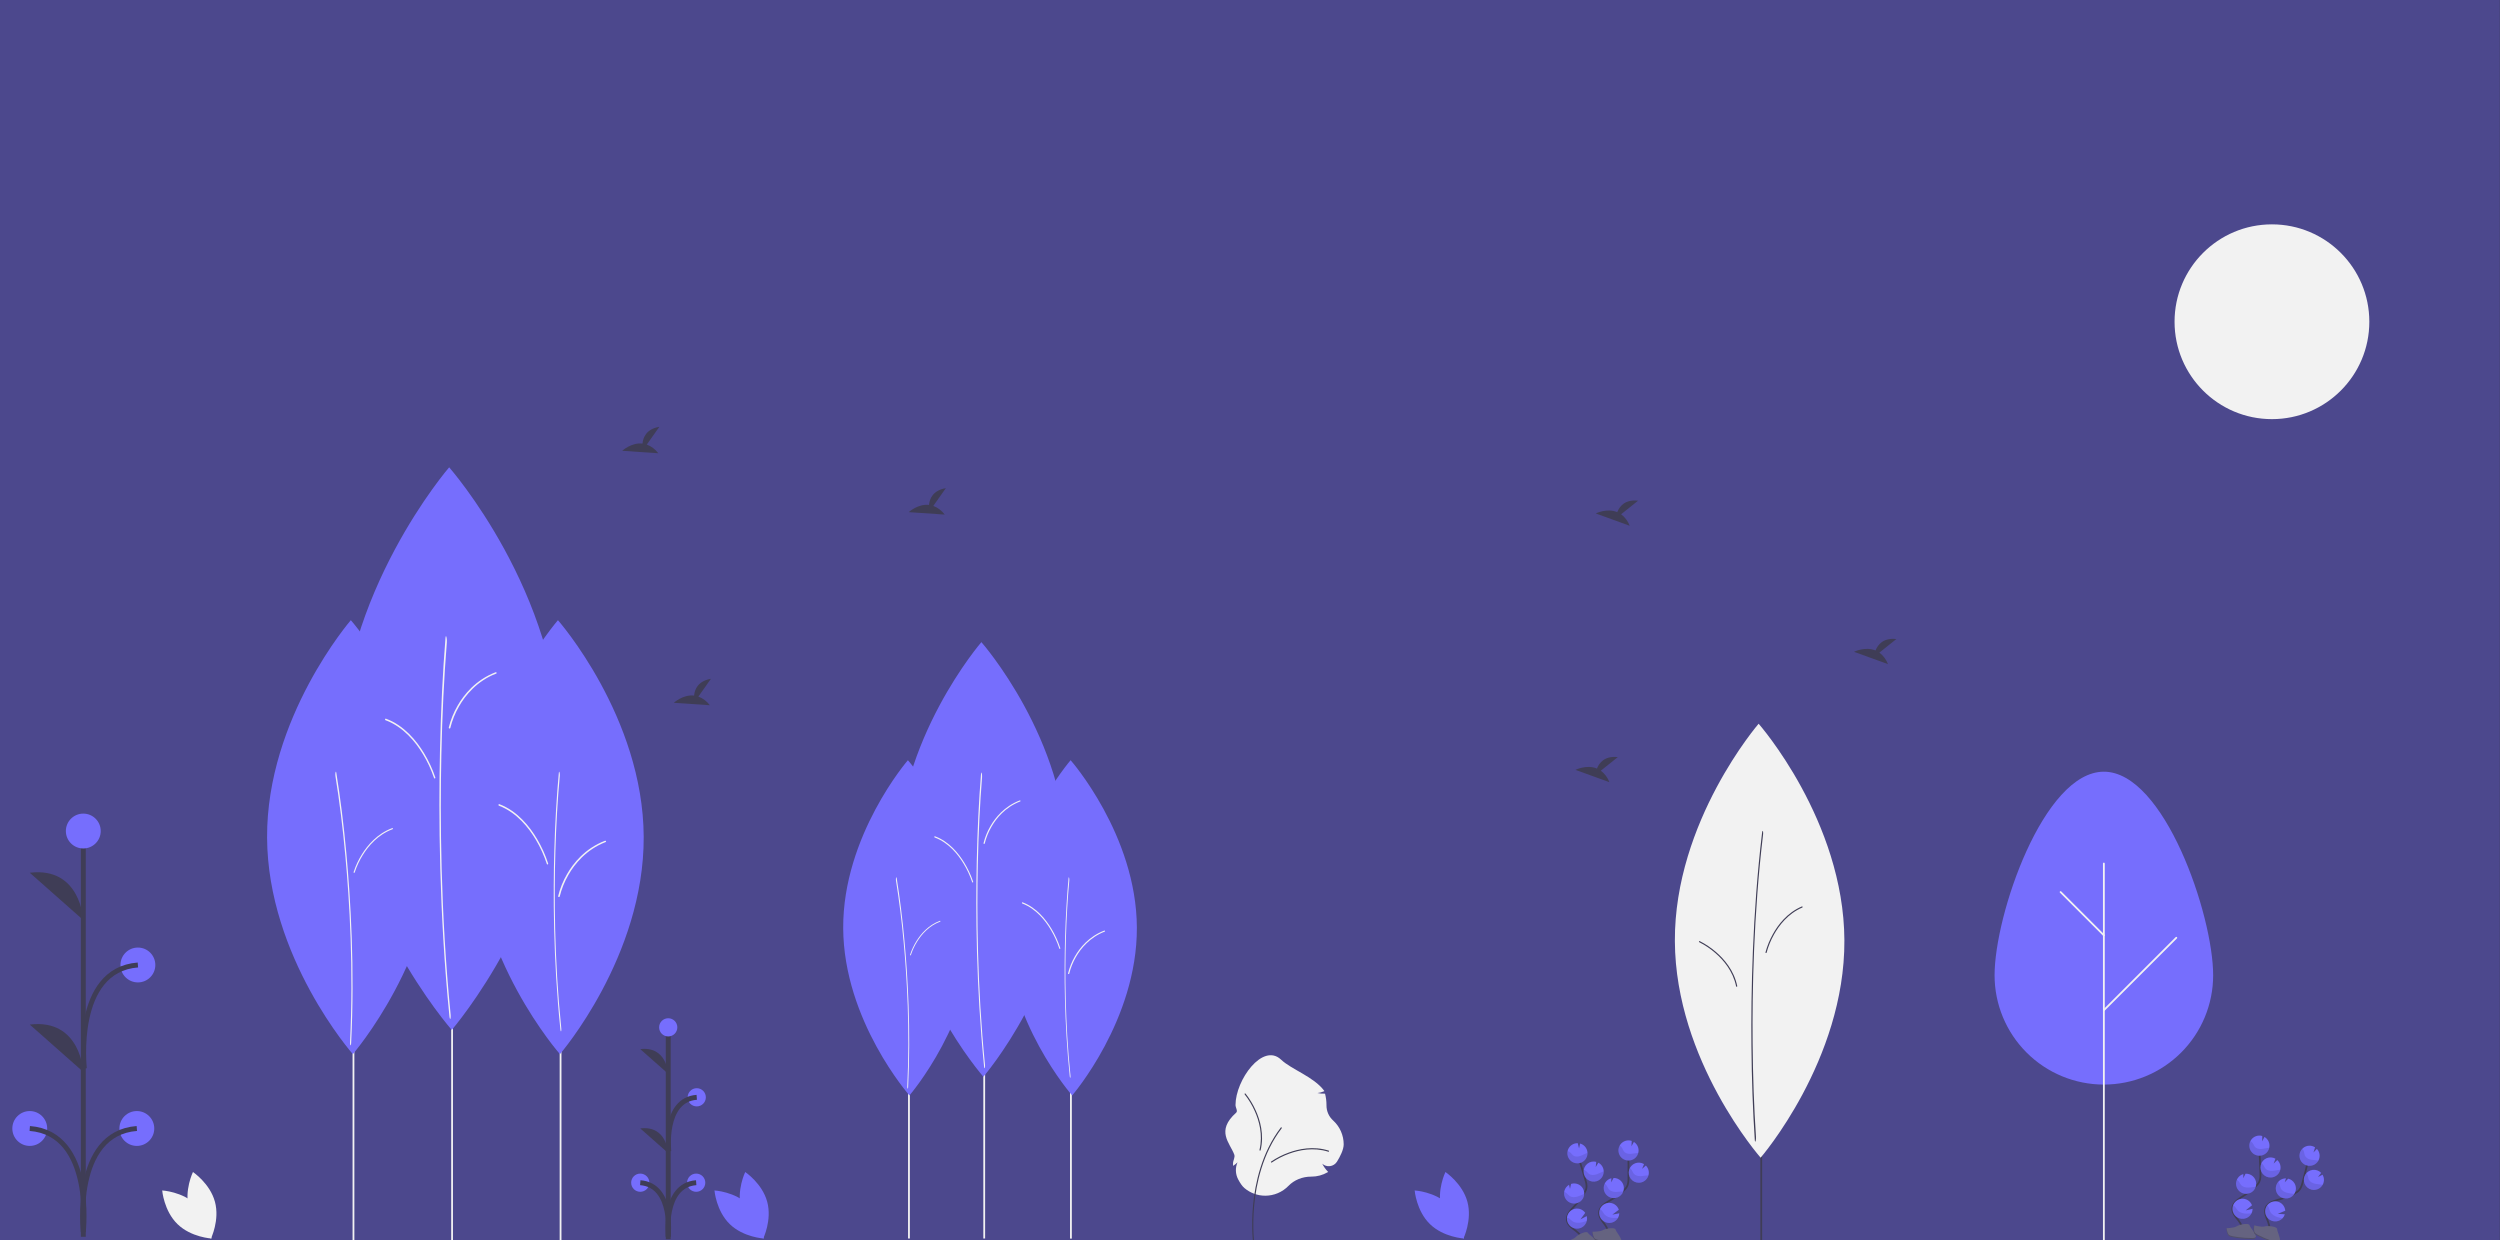 <svg width="1014" height="503" viewBox="0 0 1014 503" fill="none" xmlns="http://www.w3.org/2000/svg">
<rect x="0" y="0" width="1014" height="503" fill="#333333" stroke="none"/>
<g clip-path="url(#clip0_2_455)">
<g clip-path="url(#clip1_2_455)">
<rect width="1014" height="503" fill="#6C63FF" fill-opacity="0.44"/>
<path d="M434.73 395H434V502.374H434.73V395Z" fill="#F2F2F2"/>
<path d="M461.113 376.202C461.286 413.748 434.87 444.308 434.87 444.308C434.87 444.308 408.174 413.993 408.001 376.447C407.828 338.901 434.243 308.341 434.243 308.341C434.243 308.341 460.94 338.656 461.113 376.202Z" fill="#766EFD"/>
<path d="M399.565 363.13H398.835V502.336H399.565V363.13Z" fill="#F2F2F2"/>
<path d="M432.884 348.427C433.108 397.104 398.861 436.723 398.861 436.723C398.861 436.723 364.251 397.421 364.027 348.745C363.802 300.068 398.049 260.449 398.049 260.449C398.049 260.449 432.659 299.751 432.884 348.427Z" fill="#766EFD"/>
<path d="M227.364 526.555C227.268 526.555 227.175 526.517 227.107 526.449C227.038 526.38 227 526.288 227 526.191V373.364C227 373.268 227.038 373.175 227.107 373.107C227.175 373.038 227.268 373 227.364 373C227.461 373 227.554 373.038 227.622 373.107C227.691 373.175 227.729 373.268 227.729 373.364V526.191C227.729 526.288 227.691 526.38 227.622 526.449C227.554 526.517 227.461 526.555 227.364 526.555Z" fill="#F2F2F2"/>
<path d="M261.085 339.394C261.309 388 227.112 427.562 227.112 427.562C227.112 427.562 192.552 388.317 192.328 339.711C192.104 291.105 226.301 251.544 226.301 251.544C226.301 251.544 260.861 290.788 261.085 339.394Z" fill="#766EFD"/>
<path d="M143.364 519.555C143.268 519.555 143.175 519.517 143.107 519.449C143.038 519.38 143 519.288 143 519.191V366.364C143 366.268 143.038 366.175 143.107 366.107C143.175 366.038 143.268 366 143.364 366C143.461 366 143.554 366.038 143.622 366.107C143.691 366.175 143.729 366.268 143.729 366.364V519.191C143.729 519.288 143.691 519.38 143.622 519.449C143.554 519.517 143.461 519.555 143.364 519.555Z" fill="#F2F2F2"/>
<path d="M183.364 522.555C183.268 522.555 183.175 522.517 183.107 522.449C183.038 522.38 183 522.288 183 522.191V369.364C183 369.268 183.038 369.175 183.107 369.107C183.175 369.038 183.268 369 183.364 369C183.461 369 183.554 369.038 183.622 369.107C183.691 369.175 183.729 369.268 183.729 369.364V522.191C183.729 522.288 183.691 522.38 183.622 522.449C183.554 522.517 183.461 522.555 183.364 522.555Z" fill="#F2F2F2"/>
<path d="M227.277 303.438C227.567 366.453 183.233 417.743 183.233 417.743C183.233 417.743 138.427 366.864 138.137 303.849C137.846 240.833 182.181 189.544 182.181 189.544C182.181 189.544 226.987 240.423 227.277 303.438Z" fill="#766EFD"/>
<path d="M177.085 339.394C177.309 388 143.113 427.562 143.113 427.562C143.113 427.562 108.552 388.317 108.328 339.711C108.104 291.105 142.301 251.544 142.301 251.544C142.301 251.544 176.861 290.788 177.085 339.394Z" fill="#766EFD"/>
<path d="M136.001 314.209C135.997 313.971 136.009 313.735 136.035 313.532C136.061 313.33 136.099 313.173 136.145 313.083C136.19 312.993 136.24 312.976 136.288 313.033C136.335 313.09 136.378 313.218 136.41 313.4C138.05 323.511 139.426 334.574 140.504 346.332C142.207 364.696 143.924 392.926 142.427 423.133C142.42 423.278 142.407 423.414 142.389 423.534C142.371 423.654 142.348 423.756 142.322 423.833C142.296 423.911 142.267 423.963 142.237 423.986C142.207 424.009 142.176 424.003 142.147 423.969C142.117 423.934 142.089 423.871 142.064 423.784C142.04 423.697 142.019 423.587 142.003 423.46C141.987 423.334 141.976 423.193 141.972 423.047C141.967 422.9 141.968 422.751 141.975 422.607C143.442 393.019 141.754 365.3 140.081 347.257C139.021 335.687 137.668 324.802 136.055 314.853C136.023 314.671 136.004 314.446 136.001 314.209V314.209Z" fill="#F2F2F2"/>
<path d="M143.792 353.979C143.752 354.01 143.705 354.028 143.655 354.029C143.605 354.031 143.556 354.017 143.515 353.989C143.474 353.961 143.442 353.921 143.425 353.875C143.408 353.828 143.407 353.777 143.42 353.729C144.248 351.17 145.391 348.724 146.822 346.447C149.047 342.875 152.977 338.143 159.065 335.887C159.094 335.877 159.125 335.872 159.156 335.873C159.186 335.874 159.217 335.881 159.245 335.894C159.273 335.907 159.298 335.925 159.319 335.948C159.34 335.971 159.357 335.997 159.367 336.026C159.378 336.055 159.383 336.086 159.382 336.117C159.381 336.148 159.373 336.178 159.36 336.206C159.348 336.235 159.329 336.26 159.307 336.281C159.284 336.302 159.257 336.318 159.228 336.329C153.265 338.538 149.408 343.186 147.222 346.696C145.813 348.935 144.688 351.342 143.873 353.859C143.859 353.907 143.831 353.949 143.792 353.979V353.979Z" fill="#F2F2F2"/>
<path d="M181.251 259.686C181.237 259.355 181.204 259.025 181.157 258.745C181.11 258.465 181.052 258.248 180.991 258.126C180.93 258.004 180.869 257.983 180.816 258.065C180.764 258.148 180.724 258.33 180.701 258.586C179.553 272.806 178.796 288.334 178.448 304.814C177.882 330.552 178.084 370.059 182.268 412.105C182.288 412.306 182.314 412.495 182.345 412.662C182.375 412.828 182.41 412.968 182.448 413.075C182.485 413.181 182.523 413.252 182.561 413.282C182.599 413.313 182.635 413.302 182.667 413.252C182.7 413.202 182.728 413.112 182.751 412.989C182.773 412.865 182.789 412.71 182.798 412.533C182.807 412.355 182.808 412.158 182.802 411.954C182.796 411.749 182.783 411.54 182.763 411.34C178.665 370.155 178.469 331.365 179.025 306.076C179.366 289.86 180.11 274.581 181.238 260.589C181.262 260.333 181.266 260.017 181.251 259.686V259.686Z" fill="#F2F2F2"/>
<path d="M227.065 314.143C227.055 313.919 227.032 313.695 226.998 313.505C226.964 313.315 226.922 313.168 226.877 313.086C226.833 313.003 226.788 312.989 226.749 313.045C226.71 313.102 226.679 313.226 226.661 313.399C225.763 323.046 225.15 333.58 224.835 344.757C224.327 362.214 224.339 389.005 227.285 417.505C227.299 417.641 227.317 417.769 227.34 417.882C227.362 417.994 227.387 418.09 227.414 418.162C227.441 418.234 227.469 418.281 227.497 418.302C227.525 418.322 227.552 418.315 227.576 418.281C227.6 418.247 227.622 418.186 227.639 418.102C227.656 418.018 227.668 417.913 227.675 417.793C227.682 417.672 227.684 417.539 227.68 417.4C227.677 417.261 227.667 417.12 227.653 416.984C224.768 389.068 224.758 362.763 225.258 345.611C225.566 334.613 226.169 324.248 227.052 314.755C227.07 314.582 227.074 314.368 227.065 314.143V314.143Z" fill="#F2F2F2"/>
<path d="M176.145 315.707C176.194 315.747 176.252 315.768 176.311 315.767C176.37 315.766 176.428 315.744 176.474 315.702C176.521 315.66 176.555 315.602 176.572 315.536C176.588 315.47 176.587 315.398 176.566 315.333C175.378 311.818 173.824 308.483 171.939 305.403C169.009 300.569 163.957 294.233 156.534 291.499C156.498 291.486 156.461 291.481 156.425 291.485C156.388 291.489 156.352 291.501 156.32 291.521C156.288 291.541 156.259 291.568 156.236 291.601C156.213 291.634 156.195 291.672 156.185 291.713C156.174 291.755 156.171 291.798 156.175 291.841C156.179 291.884 156.19 291.926 156.207 291.964C156.225 292.002 156.249 292.036 156.277 292.064C156.306 292.092 156.339 292.113 156.374 292.126C163.645 294.804 168.604 301.028 171.484 305.777C173.338 308.806 174.868 312.087 176.038 315.545C176.058 315.61 176.096 315.667 176.145 315.707V315.707Z" fill="#F2F2F2"/>
<path d="M221.898 350.575C221.947 350.615 222.005 350.637 222.064 350.637C222.124 350.636 222.181 350.614 222.228 350.573C222.276 350.532 222.31 350.474 222.327 350.408C222.345 350.342 222.343 350.271 222.324 350.205C221.171 346.678 219.651 343.327 217.798 340.228C214.917 335.365 209.93 328.977 202.535 326.168C202.5 326.155 202.463 326.15 202.426 326.153C202.389 326.156 202.354 326.168 202.321 326.188C202.289 326.207 202.26 326.234 202.236 326.267C202.213 326.3 202.195 326.338 202.184 326.379C202.173 326.42 202.169 326.463 202.173 326.506C202.176 326.549 202.187 326.591 202.204 326.63C202.221 326.668 202.244 326.703 202.273 326.731C202.301 326.759 202.334 326.78 202.369 326.794C209.612 329.545 214.508 335.819 217.339 340.598C219.162 343.646 220.659 346.942 221.794 350.411C221.813 350.477 221.85 350.534 221.898 350.575V350.575Z" fill="#F2F2F2"/>
<path d="M182.558 295.417C182.508 295.457 182.445 295.481 182.376 295.487C182.307 295.493 182.237 295.479 182.176 295.449C182.115 295.419 182.065 295.373 182.035 295.318C182.004 295.264 181.994 295.203 182.006 295.145C182.764 292.025 183.976 289.018 185.614 286.191C188.154 281.759 192.88 275.817 200.973 272.68C201.011 272.665 201.053 272.657 201.096 272.656C201.139 272.655 201.182 272.662 201.223 272.675C201.264 272.688 201.302 272.708 201.334 272.734C201.367 272.76 201.394 272.79 201.413 272.824C201.432 272.858 201.444 272.895 201.447 272.932C201.45 272.969 201.444 273.005 201.431 273.04C201.417 273.074 201.396 273.106 201.367 273.133C201.339 273.159 201.305 273.181 201.266 273.196C193.34 276.269 188.701 282.105 186.206 286.46C184.593 289.24 183.4 292.198 182.652 295.267C182.641 295.326 182.607 295.378 182.558 295.417V295.417Z" fill="#F2F2F2"/>
<path d="M226.931 363.764C226.882 363.803 226.818 363.827 226.749 363.833C226.681 363.839 226.611 363.825 226.55 363.795C226.488 363.765 226.439 363.719 226.408 363.665C226.377 363.61 226.367 363.549 226.379 363.491C227.138 360.371 228.35 357.364 229.988 354.538C232.528 350.105 237.254 344.163 245.346 341.026C245.385 341.011 245.427 341.003 245.47 341.002C245.513 341.001 245.556 341.008 245.597 341.021C245.637 341.035 245.675 341.055 245.708 341.08C245.74 341.106 245.767 341.136 245.786 341.17C245.806 341.204 245.817 341.241 245.82 341.278C245.823 341.315 245.818 341.352 245.804 341.386C245.791 341.421 245.769 341.452 245.741 341.479C245.713 341.506 245.678 341.527 245.64 341.542C237.713 344.615 233.075 350.451 230.579 354.806C228.967 357.586 227.773 360.545 227.026 363.614C227.014 363.672 226.981 363.724 226.931 363.764V363.764Z" fill="#F2F2F2"/>
<path d="M369.037 394.962H368.307V502.336H369.037V394.962Z" fill="#F2F2F2"/>
<path d="M395.113 376.202C395.286 413.748 368.87 444.308 368.87 444.308C368.87 444.308 342.174 413.993 342.001 376.447C341.828 338.901 368.243 308.341 368.243 308.341C368.243 308.341 394.94 338.656 395.113 376.202Z" fill="#766EFD"/>
<path d="M363.376 356.747C363.374 356.564 363.383 356.381 363.403 356.225C363.423 356.069 363.453 355.947 363.488 355.878C363.523 355.808 363.561 355.795 363.598 355.839C363.635 355.883 363.668 355.982 363.692 356.123C364.96 363.933 366.022 372.478 366.855 381.561C368.171 395.746 369.497 417.553 368.34 440.887C368.335 440.998 368.325 441.104 368.311 441.196C368.297 441.289 368.28 441.368 368.26 441.428C368.24 441.488 368.217 441.528 368.194 441.546C368.171 441.564 368.147 441.559 368.124 441.532C368.101 441.505 368.079 441.457 368.06 441.39C368.041 441.322 368.025 441.237 368.013 441.139C368.001 441.042 367.992 440.933 367.989 440.82C367.985 440.707 367.986 440.591 367.992 440.48C369.124 417.624 367.821 396.213 366.528 382.276C365.709 373.338 364.665 364.93 363.418 357.245C363.394 357.104 363.379 356.93 363.376 356.747V356.747Z" fill="#F2F2F2"/>
<path d="M369.395 387.468C369.364 387.492 369.327 387.506 369.289 387.507C369.251 387.508 369.213 387.497 369.181 387.476C369.149 387.455 369.125 387.424 369.112 387.387C369.099 387.351 369.097 387.312 369.108 387.275C369.747 385.298 370.63 383.409 371.736 381.65C373.454 378.89 376.49 375.235 381.193 373.493C381.215 373.485 381.239 373.481 381.263 373.482C381.286 373.483 381.31 373.488 381.332 373.498C381.353 373.508 381.373 373.523 381.389 373.54C381.405 373.558 381.418 373.578 381.426 373.6C381.435 373.623 381.438 373.647 381.437 373.671C381.437 373.694 381.431 373.718 381.421 373.74C381.411 373.761 381.397 373.781 381.379 373.797C381.362 373.813 381.341 373.826 381.319 373.834C376.712 375.541 373.733 379.131 372.045 381.842C370.956 383.572 370.087 385.431 369.457 387.375C369.447 387.412 369.425 387.445 369.395 387.468V387.468Z" fill="#F2F2F2"/>
<path d="M398.331 314.631C398.32 314.375 398.294 314.121 398.258 313.904C398.222 313.687 398.177 313.52 398.129 313.426C398.082 313.331 398.035 313.315 397.995 313.379C397.955 313.443 397.923 313.584 397.905 313.781C397.019 324.765 396.434 336.76 396.165 349.49C395.728 369.372 395.884 399.889 399.116 432.368C399.131 432.523 399.151 432.669 399.175 432.798C399.199 432.926 399.226 433.035 399.255 433.117C399.283 433.199 399.313 433.254 399.342 433.277C399.371 433.301 399.399 433.293 399.425 433.254C399.45 433.215 399.472 433.146 399.489 433.051C399.506 432.955 399.519 432.835 399.526 432.698C399.532 432.561 399.534 432.409 399.529 432.251C399.524 432.093 399.514 431.932 399.498 431.777C396.333 399.963 396.181 370 396.611 350.465C396.875 337.939 397.449 326.136 398.321 315.328C398.339 315.131 398.342 314.887 398.331 314.631V314.631Z" fill="#F2F2F2"/>
<path d="M433.72 356.697C433.712 356.523 433.694 356.351 433.668 356.204C433.642 356.057 433.61 355.944 433.575 355.88C433.54 355.816 433.506 355.805 433.476 355.849C433.446 355.892 433.422 355.988 433.408 356.122C432.714 363.574 432.241 371.71 431.998 380.344C431.605 393.829 431.614 414.524 433.89 436.539C433.9 436.644 433.915 436.743 433.932 436.83C433.949 436.917 433.969 436.991 433.99 437.047C434.01 437.102 434.032 437.139 434.054 437.155C434.075 437.171 434.096 437.165 434.115 437.139C434.133 437.112 434.15 437.065 434.163 437.001C434.176 436.936 434.186 436.855 434.191 436.761C434.197 436.668 434.198 436.565 434.195 436.458C434.192 436.351 434.185 436.242 434.174 436.137C431.946 414.573 431.938 394.253 432.324 381.004C432.562 372.509 433.028 364.502 433.71 357.169C433.724 357.036 433.727 356.87 433.72 356.697V356.697Z" fill="#F2F2F2"/>
<path d="M394.386 357.905C394.424 357.936 394.469 357.952 394.515 357.951C394.56 357.951 394.605 357.933 394.641 357.901C394.677 357.869 394.703 357.824 394.716 357.772C394.729 357.721 394.727 357.666 394.712 357.615C393.794 354.901 392.593 352.324 391.138 349.945C388.874 346.211 384.971 341.317 379.237 339.205C379.21 339.195 379.181 339.191 379.153 339.194C379.125 339.197 379.097 339.206 379.072 339.222C379.047 339.237 379.025 339.258 379.007 339.284C378.989 339.309 378.976 339.339 378.968 339.371C378.96 339.402 378.957 339.436 378.96 339.469C378.963 339.502 378.972 339.535 378.985 339.564C378.999 339.594 379.017 339.62 379.039 339.642C379.061 339.663 379.087 339.679 379.114 339.689C384.731 341.758 388.561 346.565 390.786 350.234C392.218 352.574 393.4 355.109 394.304 357.779C394.319 357.83 394.348 357.874 394.386 357.905V357.905Z" fill="#F2F2F2"/>
<path d="M429.729 384.838C429.766 384.87 429.811 384.887 429.857 384.886C429.903 384.886 429.947 384.869 429.984 384.837C430.02 384.805 430.047 384.761 430.06 384.71C430.074 384.658 430.073 384.603 430.058 384.553C429.167 381.829 427.993 379.24 426.562 376.846C424.336 373.089 420.484 368.155 414.771 365.985C414.744 365.975 414.716 365.971 414.687 365.974C414.659 365.976 414.631 365.985 414.606 366C414.581 366.016 414.559 366.036 414.541 366.062C414.522 366.087 414.509 366.116 414.5 366.148C414.492 366.18 414.489 366.213 414.492 366.247C414.494 366.28 414.502 366.312 414.516 366.342C414.529 366.372 414.547 366.398 414.569 366.42C414.591 366.442 414.616 366.458 414.643 366.468C420.238 368.594 424.02 373.44 426.207 377.132C427.616 379.486 428.771 382.032 429.648 384.712C429.663 384.763 429.691 384.807 429.729 384.838V384.838Z" fill="#F2F2F2"/>
<path d="M399.34 342.232C399.302 342.262 399.252 342.281 399.199 342.285C399.147 342.29 399.092 342.28 399.045 342.256C398.998 342.233 398.959 342.197 398.936 342.155C398.912 342.113 398.904 342.066 398.913 342.021C399.499 339.611 400.436 337.288 401.701 335.105C403.663 331.681 407.314 327.091 413.565 324.668C413.594 324.656 413.627 324.65 413.66 324.649C413.693 324.649 413.727 324.654 413.758 324.664C413.79 324.674 413.819 324.69 413.844 324.71C413.869 324.73 413.89 324.753 413.905 324.779C413.92 324.806 413.928 324.834 413.931 324.862C413.933 324.891 413.929 324.919 413.918 324.946C413.908 324.973 413.891 324.997 413.87 325.018C413.848 325.038 413.821 325.055 413.791 325.067C407.669 327.44 404.086 331.949 402.158 335.313C400.912 337.46 399.99 339.745 399.413 342.116C399.404 342.161 399.378 342.201 399.34 342.232V342.232Z" fill="#F2F2F2"/>
<path d="M433.617 395.026C433.578 395.057 433.529 395.076 433.476 395.08C433.423 395.084 433.369 395.074 433.322 395.051C433.274 395.027 433.236 394.992 433.212 394.95C433.189 394.908 433.181 394.861 433.19 394.816C433.776 392.406 434.712 390.083 435.977 387.9C437.939 384.476 441.59 379.886 447.841 377.462C447.871 377.451 447.903 377.445 447.937 377.444C447.97 377.443 448.003 377.448 448.035 377.459C448.066 377.469 448.096 377.485 448.121 377.504C448.146 377.524 448.166 377.548 448.181 377.574C448.196 377.6 448.205 377.628 448.207 377.657C448.21 377.685 448.206 377.714 448.195 377.741C448.185 377.767 448.168 377.792 448.146 377.812C448.124 377.833 448.098 377.85 448.068 377.861C441.945 380.235 438.362 384.743 436.434 388.107C435.189 390.255 434.267 392.54 433.689 394.91C433.68 394.955 433.655 394.996 433.617 395.026V395.026Z" fill="#F2F2F2"/>
<path d="M714.73 366H714V505H714.73V366Z" fill="#3F3D56"/>
<path d="M748.085 381.394C748.309 430 714.113 469.562 714.113 469.562C714.113 469.562 679.552 430.317 679.328 381.711C679.104 333.105 713.301 293.544 713.301 293.544C713.301 293.544 747.861 332.788 748.085 381.394Z" fill="#F2F2F2"/>
<path d="M300.644 490.284C302.658 497.732 309.559 502.344 309.559 502.344C309.559 502.344 313.194 494.882 311.179 487.434C309.164 479.986 302.263 475.374 302.263 475.374C302.263 475.374 298.629 482.836 300.644 490.284Z" fill="#766EFD"/>
<path d="M303.604 488.683C309.133 494.065 309.808 502.338 309.808 502.338C309.808 502.338 301.52 501.886 295.991 496.504C290.463 491.122 289.788 482.849 289.788 482.849C289.788 482.849 298.076 483.302 303.604 488.683Z" fill="#766EFD"/>
<path d="M584.644 490.284C586.659 497.732 593.56 502.344 593.56 502.344C593.56 502.344 597.194 494.882 595.179 487.434C593.164 479.986 586.263 475.374 586.263 475.374C586.263 475.374 582.629 482.836 584.644 490.284Z" fill="#766EFD"/>
<path d="M587.604 488.683C593.133 494.065 593.808 502.338 593.808 502.338C593.808 502.338 585.52 501.886 579.991 496.504C574.463 491.122 573.788 482.849 573.788 482.849C573.788 482.849 582.076 483.302 587.604 488.683Z" fill="#766EFD"/>
<path d="M76.644 490.284C78.659 497.732 85.559 502.344 85.559 502.344C85.559 502.344 89.194 494.882 87.179 487.434C85.164 479.986 78.263 475.374 78.263 475.374C78.263 475.374 74.629 482.836 76.644 490.284Z" fill="#F2F2F2"/>
<path d="M79.604 488.683C85.133 494.065 85.808 502.338 85.808 502.338C85.808 502.338 77.52 501.886 71.991 496.504C66.463 491.122 65.788 482.849 65.788 482.849C65.788 482.849 74.076 483.302 79.604 488.683Z" fill="#F2F2F2"/>
<path d="M809 395.574C809 371.093 828.846 313 853.327 313C877.809 313 897.655 371.093 897.655 395.574C897.655 407.331 892.985 418.606 884.672 426.919C876.359 435.232 865.084 439.902 853.327 439.902C841.571 439.902 830.296 435.232 821.983 426.919C813.67 418.606 809 407.331 809 395.574V395.574Z" fill="#766EFD"/>
<path d="M853.327 503.418C853.231 503.418 853.138 503.38 853.07 503.311C853.001 503.243 852.963 503.15 852.963 503.053V350.227C852.963 350.13 853.001 350.038 853.07 349.969C853.138 349.901 853.231 349.863 853.327 349.863C853.424 349.863 853.517 349.901 853.585 349.969C853.654 350.038 853.692 350.13 853.692 350.227V503.053C853.692 503.15 853.654 503.243 853.585 503.311C853.517 503.38 853.424 503.418 853.327 503.418Z" fill="#F2F2F2"/>
<path d="M853.327 379.731C853.28 379.731 853.232 379.722 853.188 379.704C853.144 379.685 853.103 379.658 853.07 379.625L835.525 362.08C835.491 362.046 835.464 362.006 835.445 361.962C835.426 361.917 835.417 361.87 835.417 361.822C835.416 361.774 835.426 361.726 835.444 361.682C835.462 361.637 835.489 361.597 835.523 361.563C835.557 361.529 835.598 361.502 835.642 361.484C835.687 361.465 835.734 361.456 835.782 361.456C835.83 361.456 835.878 361.466 835.922 361.484C835.966 361.503 836.007 361.53 836.04 361.564L853.585 379.109C853.636 379.16 853.671 379.225 853.685 379.296C853.699 379.366 853.692 379.44 853.664 379.506C853.637 379.573 853.59 379.63 853.53 379.67C853.47 379.71 853.4 379.731 853.327 379.731V379.731Z" fill="#F2F2F2"/>
<path d="M853.327 410.105C853.255 410.105 853.185 410.083 853.125 410.043C853.065 410.003 853.018 409.946 852.991 409.88C852.963 409.813 852.956 409.74 852.97 409.669C852.984 409.598 853.019 409.533 853.07 409.482L882.451 380.1C882.485 380.066 882.525 380.039 882.57 380.02C882.614 380.002 882.662 379.992 882.71 379.992C882.758 379.992 882.805 380.001 882.85 380.02C882.894 380.038 882.935 380.065 882.969 380.099C883.003 380.133 883.029 380.173 883.048 380.218C883.066 380.262 883.076 380.31 883.075 380.358C883.075 380.406 883.066 380.453 883.047 380.498C883.028 380.542 883.001 380.582 882.967 380.616L853.585 409.998C853.551 410.032 853.511 410.059 853.467 410.077C853.423 410.095 853.375 410.105 853.327 410.105V410.105Z" fill="#F2F2F2"/>
<path d="M513.203 484.981C510.083 484.981 507.066 483.867 504.695 481.84C503.905 481.163 503.062 479.986 502.191 478.342C501.635 477.283 501.324 476.113 501.28 474.918C501.236 473.723 501.46 472.533 501.937 471.436C501.478 471.903 500.97 472.32 500.421 472.679L500.144 472.864L500.128 472.531C500.118 472.315 500.112 472.1 500.112 471.891C500.112 470.661 501.042 469.413 500.613 468.277C498.805 463.486 493.071 458.724 501.382 451.309C502.151 450.623 501.124 449.252 501.124 448.214C501.124 438.043 512.175 422.786 519.573 429.769C523.891 433.844 532.888 436.74 537.088 442.409L537.144 442.577L536.98 442.643C536.141 442.996 535.257 443.231 534.353 443.342C535.316 443.538 536.299 443.621 537.282 443.587L537.434 443.582L537.471 443.73C537.837 445.197 538.022 446.702 538.021 448.214L538.021 448.377C538.017 449.525 538.256 450.661 538.721 451.711C539.186 452.76 539.867 453.7 540.72 454.469C542.066 455.697 543.143 457.192 543.88 458.859C544.616 460.526 544.998 462.328 545 464.15C545 466.306 543.535 469.137 542.305 471.131C541.994 471.64 541.571 472.07 541.069 472.392C540.567 472.713 539.999 472.917 539.407 472.988C538.847 473.058 538.277 473.005 537.74 472.831C537.202 472.658 536.709 472.368 536.296 471.983C536.878 473.153 537.636 474.226 538.544 475.166L538.712 475.339L538.504 475.46C536.502 476.627 534.227 477.241 531.91 477.241L531.774 477.24C528.257 477.24 524.918 478.603 522.614 480.979C521.391 482.239 519.928 483.242 518.312 483.93C516.696 484.617 514.959 484.974 513.203 484.981V484.981Z" fill="#F2F2F2"/>
<path d="M508.587 505.487C508.53 505.487 508.475 505.466 508.432 505.429C508.39 505.392 508.362 505.341 508.354 505.284C508.344 505.214 507.364 498.149 508.244 488.759C509.056 480.087 511.666 467.596 519.483 457.337C519.501 457.313 519.525 457.292 519.551 457.276C519.578 457.261 519.608 457.25 519.638 457.246C519.669 457.242 519.7 457.244 519.73 457.252C519.76 457.26 519.788 457.273 519.813 457.292C519.838 457.311 519.858 457.334 519.874 457.361C519.889 457.388 519.9 457.418 519.904 457.448C519.908 457.479 519.906 457.51 519.898 457.54C519.89 457.57 519.876 457.598 519.857 457.623C512.108 467.793 509.52 480.192 508.713 488.803C507.838 498.138 508.81 505.148 508.82 505.218C508.825 505.251 508.822 505.286 508.813 505.318C508.803 505.35 508.787 505.38 508.764 505.406C508.742 505.431 508.715 505.451 508.684 505.465C508.654 505.479 508.62 505.487 508.587 505.487V505.487Z" fill="#3F3D56"/>
<path d="M515.724 471.548C515.674 471.548 515.626 471.532 515.585 471.503C515.545 471.474 515.515 471.433 515.5 471.385C515.484 471.338 515.484 471.287 515.5 471.24C515.515 471.193 515.545 471.151 515.585 471.122C517.812 469.615 520.219 468.39 522.748 467.476C526.7 466.029 532.709 464.717 538.896 466.686C538.926 466.696 538.953 466.711 538.977 466.731C539 466.751 539.02 466.775 539.034 466.803C539.048 466.83 539.057 466.86 539.059 466.891C539.062 466.922 539.058 466.953 539.049 466.982C539.04 467.012 539.025 467.039 539.005 467.062C538.985 467.086 538.96 467.106 538.933 467.12C538.905 467.134 538.875 467.143 538.845 467.145C538.814 467.148 538.783 467.144 538.753 467.135C532.693 465.206 526.793 466.496 522.91 467.918C520.421 468.816 518.054 470.02 515.862 471.503C515.822 471.532 515.773 471.548 515.724 471.548V471.548Z" fill="#3F3D56"/>
<path d="M712.222 461.819C712.206 462.084 712.175 462.342 712.133 462.555C712.091 462.768 712.041 462.925 711.989 463.005C711.937 463.084 711.886 463.081 711.843 462.997C711.801 462.912 711.769 462.75 711.753 462.533C710.951 450.558 710.487 437.644 710.373 424.09C710.176 402.914 710.763 370.765 714.681 337.864C714.7 337.708 714.724 337.563 714.751 337.438C714.778 337.313 714.809 337.21 714.841 337.136C714.873 337.062 714.905 337.018 714.937 337.005C714.968 336.993 714.998 337.014 715.025 337.066C715.051 337.117 715.074 337.199 715.091 337.307C715.108 337.415 715.12 337.546 715.125 337.694C715.131 337.841 715.13 338.002 715.123 338.166C715.116 338.331 715.103 338.496 715.084 338.653C711.246 370.88 710.672 402.446 710.866 423.253C710.977 436.588 711.432 449.295 712.22 461.078C712.237 461.294 712.237 461.554 712.222 461.819V461.819Z" fill="#3F3D56"/>
<path d="M689.114 382.052C689.09 382.009 689.08 381.959 689.086 381.91C689.092 381.86 689.114 381.814 689.148 381.778C689.182 381.741 689.226 381.716 689.275 381.707C689.324 381.697 689.374 381.703 689.419 381.724C691.819 382.939 694.059 384.447 696.086 386.214C699.271 388.965 703.336 393.581 704.621 399.945C704.627 399.975 704.627 400.007 704.621 400.037C704.615 400.067 704.603 400.096 704.586 400.122C704.569 400.148 704.547 400.17 704.521 400.187C704.496 400.204 704.467 400.216 704.436 400.222C704.406 400.229 704.375 400.229 704.345 400.223C704.314 400.217 704.285 400.205 704.26 400.188C704.234 400.171 704.212 400.149 704.195 400.123C704.177 400.097 704.165 400.069 704.159 400.038C702.901 393.805 698.907 389.274 695.778 386.57C693.784 384.831 691.581 383.347 689.221 382.151C689.176 382.13 689.139 382.096 689.114 382.052V382.052Z" fill="#3F3D56"/>
<path d="M716.464 386.495C716.426 386.527 716.379 386.547 716.329 386.551C716.28 386.556 716.23 386.544 716.188 386.518C716.145 386.493 716.112 386.454 716.093 386.408C716.073 386.362 716.069 386.312 716.08 386.263C716.779 383.666 717.799 381.166 719.115 378.821C721.159 375.142 724.847 370.22 730.816 367.664C730.844 367.651 730.875 367.645 730.905 367.645C730.936 367.644 730.967 367.65 730.996 367.661C731.024 367.673 731.051 367.69 731.073 367.712C731.095 367.733 731.112 367.759 731.125 367.787C731.137 367.816 731.143 367.846 731.144 367.877C731.144 367.908 731.138 367.939 731.127 367.967C731.115 367.996 731.098 368.022 731.077 368.044C731.055 368.067 731.029 368.084 731.001 368.096C725.155 370.6 721.535 375.435 719.527 379.049C718.231 381.356 717.227 383.816 716.539 386.37C716.527 386.419 716.501 386.462 716.464 386.495V386.495Z" fill="#3F3D56"/>
<path d="M504.788 443.744C504.784 443.694 504.796 443.645 504.823 443.603C504.849 443.56 504.888 443.527 504.934 443.509C504.98 443.49 505.031 443.486 505.079 443.498C505.127 443.51 505.171 443.537 505.203 443.575C506.867 445.688 508.262 448 509.355 450.457C511.083 454.294 512.824 460.194 511.306 466.506C511.298 466.536 511.285 466.564 511.267 466.59C511.249 466.615 511.226 466.636 511.2 466.652C511.173 466.668 511.144 466.679 511.114 466.684C511.083 466.689 511.052 466.688 511.022 466.68C510.991 466.673 510.963 466.66 510.938 466.642C510.913 466.624 510.892 466.601 510.876 466.574C510.86 466.548 510.849 466.518 510.844 466.488C510.839 466.457 510.841 466.426 510.848 466.396C512.335 460.213 510.623 454.42 508.926 450.65C507.851 448.232 506.479 445.958 504.843 443.878C504.811 443.841 504.791 443.793 504.788 443.744V443.744Z" fill="#3F3D56"/>
<path d="M909.164 500.026C910.031 498.422 909.047 496.455 907.918 495.024C906.789 493.593 905.409 492.1 905.438 490.272C905.48 487.65 908.262 486.104 910.486 484.713C912.134 483.682 913.655 482.459 915.016 481.071C915.565 480.513 916.089 479.917 916.409 479.205C916.869 478.181 916.857 477.012 916.827 475.893C916.731 472.151 916.548 468.415 916.279 464.683" stroke="#3F3D56" stroke-width="0.731" stroke-miterlimit="10"/>
<path d="M920.497 464.485C920.466 463.801 920.263 463.135 919.906 462.55C919.55 461.965 919.052 461.479 918.458 461.137L917.544 462.947L917.571 460.754C916.74 460.508 915.852 460.532 915.036 460.824C914.22 461.116 913.517 461.659 913.03 462.376C912.543 463.093 912.296 463.947 912.326 464.813C912.355 465.679 912.659 466.514 913.194 467.196C913.729 467.878 914.467 468.373 915.301 468.608C916.135 468.844 917.023 468.808 917.835 468.506C918.648 468.204 919.343 467.652 919.822 466.929C920.3 466.206 920.536 465.35 920.495 464.484L920.497 464.485Z" fill="#766EFD"/>
<path d="M913.209 492.153C912.78 492.987 912.078 493.648 911.219 494.025C910.361 494.403 909.399 494.473 908.495 494.225C907.591 493.978 906.799 493.426 906.253 492.664C905.707 491.902 905.439 490.975 905.496 490.04C905.552 489.104 905.928 488.215 906.561 487.524C907.195 486.833 908.046 486.38 908.974 486.242C909.901 486.104 910.848 486.29 911.655 486.767C912.462 487.244 913.08 487.984 913.406 488.863L910.848 490.941L913.657 490.289C913.658 490.937 913.505 491.576 913.209 492.153V492.153Z" fill="#766EFD"/>
<path d="M911.189 484.216C910.189 484.258 909.208 483.932 908.433 483.3C907.657 482.667 907.14 481.772 906.98 480.784C906.821 479.796 907.029 478.783 907.566 477.938C908.103 477.094 908.931 476.475 909.894 476.2L909.872 477.885L910.796 476.058H910.807C911.346 476.029 911.885 476.106 912.393 476.287C912.902 476.467 913.369 476.746 913.769 477.107C914.17 477.469 914.494 477.906 914.724 478.394C914.955 478.882 915.086 479.41 915.112 479.949C915.137 480.488 915.055 481.026 914.871 481.533C914.687 482.04 914.405 482.506 914.041 482.903C913.676 483.301 913.236 483.622 912.747 483.849C912.258 484.076 911.728 484.204 911.189 484.225V484.216Z" fill="#766EFD"/>
<path d="M921.113 477.613C920.481 477.642 919.85 477.525 919.271 477.269C918.692 477.014 918.18 476.627 917.776 476.14C917.372 475.653 917.086 475.079 916.942 474.463C916.797 473.846 916.798 473.205 916.943 472.589C917.089 471.973 917.375 471.399 917.78 470.913C918.185 470.426 918.698 470.041 919.277 469.786C919.857 469.532 920.487 469.415 921.12 469.446C921.752 469.476 922.368 469.653 922.921 469.963L922.19 471.942L923.675 470.516C924.27 471.062 924.69 471.772 924.882 472.556C925.075 473.34 925.03 474.163 924.755 474.922C924.48 475.681 923.987 476.341 923.337 476.82C922.687 477.299 921.91 477.575 921.104 477.613H921.113Z" fill="#766EFD"/>
<path opacity="0.1" d="M919.949 465.575C919.004 465.679 918.087 465.973 917.14 466.032C916.193 466.09 915.153 465.863 914.556 465.118C914.232 464.721 914.071 464.22 913.799 463.787C913.541 463.385 913.187 463.053 912.77 462.819C912.507 463.337 912.357 463.905 912.33 464.486C912.304 465.067 912.401 465.647 912.617 466.187C912.832 466.727 913.161 467.215 913.58 467.618C913.999 468.021 914.499 468.33 915.047 468.525C915.595 468.719 916.178 468.795 916.757 468.746C917.337 468.697 917.899 468.525 918.407 468.242C918.914 467.959 919.356 467.57 919.702 467.103C920.047 466.635 920.289 466.099 920.411 465.531C920.256 465.547 920.102 465.558 919.949 465.575Z" fill="black"/>
<path opacity="0.1" d="M921.113 477.613C920.409 477.645 919.708 477.495 919.078 477.176C918.449 476.858 917.913 476.382 917.521 475.796C917.13 475.209 916.897 474.531 916.845 473.827C916.793 473.124 916.923 472.419 917.224 471.781C917.549 471.999 917.829 472.279 918.046 472.605C918.337 473.044 918.514 473.552 918.856 473.956C919.492 474.703 920.581 474.948 921.568 474.904C922.555 474.861 923.505 474.579 924.492 474.488C924.629 474.477 924.766 474.468 924.905 474.464C924.702 475.33 924.221 476.106 923.537 476.674C922.853 477.243 922.002 477.572 921.113 477.613Z" fill="black"/>
<path opacity="0.1" d="M911.189 484.216C910.492 484.249 909.798 484.102 909.173 483.79C908.548 483.478 908.013 483.011 907.62 482.434C907.227 481.857 906.988 481.189 906.926 480.494C906.864 479.798 906.982 479.098 907.267 478.461C907.605 478.682 907.898 478.964 908.132 479.292C908.45 479.74 908.647 480.256 909.02 480.67C909.709 481.438 910.868 481.708 911.913 481.683C912.926 481.661 913.9 481.412 914.907 481.336C914.659 482.14 914.169 482.849 913.504 483.364C912.838 483.88 912.03 484.177 911.189 484.216V484.216Z" fill="black"/>
<path opacity="0.1" d="M913.209 492.153C912.735 493.093 911.917 493.813 910.926 494.165C909.934 494.517 908.845 494.473 907.885 494.043C906.925 493.612 906.168 492.828 905.772 491.853C905.375 490.879 905.37 489.789 905.756 488.81C906.093 489.031 906.395 489.301 906.653 489.611C907.043 490.084 907.298 490.622 907.75 491.062C908.585 491.883 909.934 492.221 911.135 492.252C911.827 492.259 912.52 492.226 913.209 492.153V492.153Z" fill="black"/>
<path d="M903 498.179C903 498.179 906.226 498.08 907.203 497.387C908.181 496.695 912.167 495.869 912.408 496.978C912.65 498.087 917.257 502.501 913.615 502.53C909.972 502.559 905.151 501.964 904.181 501.371C903.21 500.779 903 498.179 903 498.179Z" fill="#656380"/>
<path opacity="0.2" d="M913.673 502.152C910.031 502.181 905.21 501.583 904.239 500.993C903.508 500.542 903.207 498.928 903.108 498.182H903C903 498.182 903.205 500.785 904.175 501.375C905.146 501.965 909.967 502.563 913.609 502.534C914.66 502.534 915.024 502.152 915.004 501.598C914.857 501.929 914.457 502.137 913.673 502.152Z" fill="black"/>
<path d="M641.677 503.802C642.112 502.032 640.666 500.375 639.213 499.274C637.76 498.173 636.049 497.075 635.618 495.299C634.999 492.75 637.303 490.554 639.106 488.649C640.442 487.236 641.607 485.671 642.575 483.984C642.966 483.307 643.323 482.599 643.454 481.828C643.642 480.722 643.336 479.593 643.026 478.518C641.992 474.921 640.876 471.35 639.677 467.806" stroke="#3F3D56" stroke-width="0.731" stroke-miterlimit="10"/>
<path d="M643.71 466.554C643.507 465.899 643.143 465.306 642.651 464.829C642.159 464.353 641.555 464.008 640.894 463.826L640.464 465.807L639.94 463.678C639.073 463.649 638.22 463.896 637.503 464.383C636.786 464.871 636.243 465.574 635.952 466.39C635.661 467.207 635.637 468.094 635.883 468.926C636.129 469.757 636.634 470.488 637.323 471.014C638.012 471.54 638.85 471.833 639.717 471.851C640.584 471.869 641.434 471.611 642.144 471.115C642.855 470.618 643.389 469.909 643.67 469.089C643.951 468.269 643.964 467.381 643.708 466.553L643.71 466.554Z" fill="#766EFD"/>
<path d="M643.612 495.165C643.407 496.08 642.893 496.896 642.157 497.477C641.421 498.058 640.508 498.369 639.571 498.356C638.633 498.344 637.728 498.009 637.008 497.409C636.288 496.809 635.796 495.979 635.615 495.059C635.434 494.139 635.575 493.185 636.014 492.356C636.453 491.528 637.164 490.876 638.027 490.509C638.89 490.143 639.853 490.084 640.754 490.343C641.655 490.602 642.439 491.163 642.976 491.932L641.022 494.586L643.577 493.248C643.741 493.875 643.753 494.533 643.612 495.165V495.165Z" fill="#766EFD"/>
<path d="M639.662 487.991C638.705 488.283 637.673 488.214 636.763 487.797C635.853 487.38 635.128 486.643 634.725 485.727C634.322 484.811 634.269 483.779 634.576 482.826C634.884 481.873 635.53 481.066 636.392 480.558L636.795 482.195L637.23 480.193L637.241 480.191C637.755 480.027 638.296 479.967 638.833 480.013C639.371 480.06 639.894 480.212 640.372 480.462C640.85 480.711 641.274 481.053 641.62 481.467C641.965 481.881 642.225 482.36 642.385 482.875C642.545 483.39 642.601 483.932 642.551 484.469C642.501 485.006 642.344 485.527 642.091 486.004C641.839 486.48 641.494 486.902 641.077 487.244C640.661 487.587 640.18 487.844 639.664 488L639.662 487.991Z" fill="#766EFD"/>
<path d="M647.607 479.105C647.002 479.292 646.362 479.337 645.737 479.235C645.113 479.134 644.52 478.888 644.006 478.518C643.493 478.149 643.072 477.665 642.777 477.105C642.482 476.545 642.321 475.924 642.307 475.291C642.293 474.658 642.426 474.031 642.696 473.458C642.966 472.885 643.365 472.383 643.862 471.991C644.359 471.599 644.94 471.328 645.559 471.198C646.179 471.069 646.82 471.085 647.432 471.246L647.223 473.345L648.302 471.592C649.015 471.971 649.6 472.552 649.983 473.262C650.366 473.973 650.531 474.781 650.455 475.584C650.38 476.388 650.068 477.152 649.56 477.778C649.051 478.405 648.369 478.868 647.598 479.107L647.607 479.105Z" fill="#766EFD"/>
<path opacity="0.1" d="M643.453 467.746C642.565 468.084 641.751 468.6 640.849 468.894C639.948 469.189 638.884 469.231 638.118 468.66C637.705 468.357 637.424 467.913 637.051 467.562C636.7 467.238 636.274 467.005 635.812 466.884C635.687 467.451 635.685 468.039 635.805 468.608C635.926 469.177 636.166 469.714 636.511 470.182C636.855 470.651 637.295 471.04 637.802 471.325C638.309 471.61 638.871 471.784 639.45 471.834C640.029 471.885 640.613 471.811 641.161 471.618C641.71 471.425 642.211 471.117 642.631 470.715C643.051 470.314 643.381 469.827 643.598 469.287C643.815 468.748 643.914 468.168 643.889 467.587C643.743 467.642 643.597 467.691 643.453 467.746Z" fill="black"/>
<path opacity="0.1" d="M647.607 479.105C646.933 479.313 646.217 479.344 645.527 479.194C644.838 479.044 644.199 478.719 643.673 478.249C643.147 477.779 642.751 477.182 642.524 476.514C642.296 475.846 642.246 475.131 642.376 474.438C642.746 474.568 643.087 474.768 643.379 475.029C643.771 475.381 644.07 475.828 644.503 476.133C645.306 476.696 646.422 476.66 647.366 476.369C648.31 476.078 649.159 475.567 650.091 475.23C650.221 475.185 650.352 475.142 650.485 475.104C650.506 475.993 650.236 476.865 649.717 477.587C649.197 478.309 648.456 478.842 647.607 479.105Z" fill="black"/>
<path opacity="0.1" d="M639.662 487.991C638.995 488.198 638.286 488.23 637.603 488.086C636.92 487.941 636.285 487.624 635.759 487.164C635.234 486.704 634.834 486.118 634.6 485.46C634.365 484.802 634.303 484.095 634.419 483.407C634.801 483.536 635.155 483.735 635.465 483.994C635.885 484.348 636.206 484.797 636.671 485.105C637.531 485.674 638.72 485.645 639.725 485.357C640.7 485.081 641.58 484.596 642.536 484.268C642.498 485.109 642.202 485.918 641.688 486.584C641.173 487.251 640.466 487.742 639.662 487.991V487.991Z" fill="black"/>
<path opacity="0.1" d="M643.612 495.165C643.39 496.194 642.78 497.097 641.908 497.687C641.037 498.277 639.972 498.508 638.935 498.332C637.897 498.157 636.967 497.589 636.339 496.745C635.71 495.902 635.43 494.848 635.558 493.804C635.94 493.933 636.301 494.118 636.628 494.353C637.124 494.713 637.507 495.169 638.054 495.482C639.069 496.066 640.459 496.054 641.629 495.782C642.302 495.616 642.964 495.41 643.612 495.165V495.165Z" fill="black"/>
<path d="M635.246 503.564C635.246 503.564 638.343 502.658 639.116 501.741C639.888 500.825 643.538 499.023 644.05 500.036C644.563 501.049 650.132 504.163 646.614 505.107C643.096 506.051 638.28 506.687 637.192 506.357C636.104 506.028 635.246 503.564 635.246 503.564Z" fill="#656380"/>
<path opacity="0.2" d="M646.575 504.726C643.057 505.67 638.241 506.304 637.153 505.977C636.332 505.723 635.635 504.237 635.352 503.541L635.247 503.568C635.247 503.568 636.1 506.035 637.187 506.362C638.275 506.69 643.091 506.056 646.609 505.112C647.627 504.848 647.883 504.386 647.724 503.856C647.666 504.212 647.331 504.515 646.575 504.726Z" fill="black"/>
<path d="M919.626 500.544C920.918 499.257 920.543 497.091 919.873 495.395C919.204 493.7 918.313 491.872 918.867 490.131C919.663 487.631 922.772 486.952 925.303 486.261C927.179 485.749 928.987 485.016 930.691 484.078C931.376 483.703 932.05 483.283 932.562 482.693C933.298 481.845 933.622 480.722 933.917 479.642C934.902 476.032 935.804 472.401 936.621 468.749" stroke="#3F3D56" stroke-width="0.731" stroke-miterlimit="10"/>
<path d="M940.717 469.775C940.885 469.111 940.882 468.415 940.709 467.752C940.536 467.089 940.199 466.48 939.729 465.982L938.333 467.451L938.991 465.359C938.266 464.884 937.408 464.652 936.542 464.696C935.677 464.74 934.847 465.058 934.174 465.604C933.501 466.151 933.019 466.897 932.798 467.735C932.577 468.573 932.627 469.46 932.943 470.267C933.259 471.075 933.823 471.761 934.554 472.227C935.285 472.692 936.145 472.914 937.01 472.859C937.875 472.804 938.7 472.475 939.366 471.921C940.033 471.366 940.505 470.614 940.716 469.773L940.717 469.775Z" fill="#766EFD"/>
<path d="M925.767 494.17C925.116 494.845 924.253 495.276 923.322 495.39C922.392 495.504 921.45 495.294 920.656 494.797C919.861 494.299 919.262 493.543 918.959 492.656C918.655 491.769 918.666 490.804 918.99 489.924C919.313 489.044 919.929 488.302 920.735 487.822C921.541 487.343 922.487 487.155 923.414 487.29C924.342 487.425 925.195 487.875 925.831 488.565C926.466 489.254 926.845 490.141 926.904 491.077L923.855 492.33L926.733 492.514C926.547 493.135 926.216 493.703 925.767 494.17V494.17Z" fill="#766EFD"/>
<path d="M926.12 485.988C925.15 485.74 924.305 485.145 923.744 484.316C923.183 483.487 922.946 482.481 923.078 481.488C923.21 480.496 923.701 479.587 924.459 478.932C925.216 478.278 926.187 477.925 927.188 477.939L926.682 479.546L928.094 478.062L928.104 478.065C928.629 478.193 929.122 478.422 929.557 478.741C929.992 479.06 930.36 479.462 930.639 479.924C930.917 480.386 931.102 480.898 931.182 481.431C931.262 481.965 931.236 482.509 931.105 483.032C930.974 483.555 930.741 484.047 930.418 484.48C930.096 484.912 929.692 485.277 929.228 485.552C928.765 485.828 928.251 486.009 927.717 486.085C927.183 486.162 926.639 486.131 926.117 485.997L926.12 485.988Z" fill="#766EFD"/>
<path d="M937.525 482.524C936.911 482.37 936.341 482.076 935.86 481.664C935.379 481.253 935.001 480.735 934.754 480.152C934.507 479.569 934.399 478.937 934.438 478.305C934.477 477.674 934.663 477.06 934.979 476.512C935.296 475.964 935.736 475.497 936.264 475.148C936.792 474.799 937.394 474.577 938.022 474.5C938.65 474.423 939.288 474.493 939.884 474.705C940.481 474.916 941.02 475.263 941.46 475.719L940.19 477.403L942.023 476.466C942.436 477.16 942.633 477.961 942.592 478.767C942.55 479.573 942.27 480.349 941.788 480.996C941.306 481.644 940.643 482.134 939.883 482.406C939.123 482.677 938.299 482.717 937.516 482.521L937.525 482.524Z" fill="#766EFD"/>
<path opacity="0.1" d="M939.879 470.661C938.944 470.488 937.98 470.506 937.057 470.289C936.134 470.072 935.203 469.555 934.846 468.669C934.65 468.196 934.64 467.67 934.504 467.177C934.373 466.718 934.13 466.297 933.798 465.953C933.396 466.374 933.089 466.875 932.896 467.423C932.704 467.972 932.63 468.555 932.681 469.135C932.732 469.714 932.905 470.276 933.191 470.782C933.476 471.289 933.865 471.729 934.334 472.073C934.803 472.418 935.34 472.658 935.908 472.778C936.477 472.898 937.065 472.896 937.633 472.771C938.201 472.645 938.736 472.401 939.201 472.053C939.667 471.704 940.053 471.261 940.334 470.752C940.18 470.723 940.03 470.689 939.879 470.661Z" fill="black"/>
<path opacity="0.1" d="M937.525 482.524C936.841 482.352 936.213 482.006 935.702 481.52C935.191 481.033 934.815 480.423 934.609 479.749C934.403 479.074 934.376 478.358 934.528 477.669C934.681 476.981 935.009 476.343 935.481 475.819C935.73 476.122 935.917 476.47 936.031 476.845C936.183 477.349 936.206 477.886 936.417 478.372C936.811 479.271 937.784 479.819 938.741 480.061C939.699 480.304 940.69 480.308 941.661 480.505C941.796 480.534 941.93 480.564 942.064 480.601C941.619 481.372 940.936 481.976 940.117 482.323C939.298 482.67 938.388 482.741 937.525 482.524Z" fill="black"/>
<path opacity="0.1" d="M926.12 485.988C925.442 485.818 924.82 485.478 924.311 484.999C923.803 484.52 923.425 483.919 923.215 483.254C923.005 482.588 922.969 481.879 923.11 481.195C923.251 480.511 923.565 479.875 924.022 479.347C924.281 479.656 924.481 480.01 924.61 480.392C924.786 480.913 924.826 481.463 925.064 481.968C925.503 482.901 926.534 483.494 927.543 483.771C928.518 484.041 929.523 484.084 930.509 484.301C930.04 485 929.367 485.537 928.582 485.839C927.796 486.141 926.936 486.193 926.12 485.988V485.988Z" fill="black"/>
<path opacity="0.1" d="M925.767 494.17C925.043 494.933 924.052 495.388 923.001 495.439C921.95 495.49 920.92 495.135 920.125 494.446C919.33 493.757 918.831 492.788 918.732 491.741C918.633 490.693 918.941 489.648 919.593 488.822C919.852 489.131 920.064 489.476 920.222 489.847C920.458 490.413 920.548 491.001 920.854 491.553C921.417 492.579 922.611 493.291 923.752 493.667C924.413 493.874 925.086 494.042 925.767 494.17V494.17Z" fill="black"/>
<path d="M914.255 496.999C914.255 496.999 917.372 497.834 918.508 497.452C919.644 497.071 923.699 497.428 923.61 498.56C923.522 499.692 926.662 505.245 923.166 504.224C919.669 503.203 915.224 501.243 914.466 500.397C913.707 499.55 914.255 496.999 914.255 496.999Z" fill="#656380"/>
<path opacity="0.2" d="M923.331 503.879C919.834 502.857 915.39 500.896 914.631 500.051C914.061 499.408 914.237 497.776 914.357 497.034L914.254 497.003C914.254 497.003 913.7 499.554 914.459 500.399C915.219 501.243 919.663 503.205 923.16 504.226C924.166 504.529 924.624 504.268 924.764 503.732C924.529 504.006 924.086 504.091 923.331 503.879Z" fill="black"/>
<path d="M651.933 501.674C652.859 500.103 651.952 498.101 650.878 496.628C649.804 495.155 648.482 493.61 648.58 491.785C648.722 489.166 651.561 487.727 653.836 486.422C655.523 485.454 657.089 484.29 658.502 482.955C659.071 482.418 659.618 481.843 659.965 481.143C660.464 480.138 660.496 478.969 660.509 477.85C660.555 474.107 660.515 470.366 660.388 466.627" stroke="#3F3D56" stroke-width="0.731" stroke-miterlimit="10"/>
<path d="M664.61 466.59C664.605 465.905 664.428 465.232 664.094 464.634C663.76 464.035 663.28 463.531 662.7 463.167L661.718 464.94L661.829 462.749C661.007 462.472 660.119 462.463 659.292 462.723C658.466 462.984 657.743 463.5 657.229 464.198C656.715 464.896 656.436 465.739 656.432 466.606C656.429 467.473 656.701 468.319 657.209 469.021C657.718 469.723 658.436 470.245 659.261 470.512C660.086 470.779 660.974 470.777 661.797 470.507C662.621 470.236 663.337 469.71 663.842 469.006C664.348 468.302 664.616 467.455 664.609 466.588L664.61 466.59Z" fill="#766EFD"/>
<path d="M656.274 493.96C655.814 494.777 655.087 495.411 654.215 495.755C653.343 496.099 652.379 496.134 651.484 495.851C650.59 495.569 649.82 494.989 649.304 494.206C648.787 493.424 648.555 492.488 648.647 491.554C648.739 490.621 649.148 489.748 649.808 489.081C650.467 488.415 651.335 487.995 652.267 487.892C653.199 487.79 654.138 488.011 654.926 488.519C655.714 489.026 656.304 489.789 656.596 490.68L653.961 492.659L656.792 492.114C656.769 492.762 656.591 493.395 656.274 493.96V493.96Z" fill="#766EFD"/>
<path d="M654.558 485.952C653.557 485.956 652.589 485.593 651.838 484.931C651.087 484.27 650.605 483.355 650.483 482.362C650.361 481.368 650.608 480.365 651.176 479.541C651.745 478.717 652.596 478.131 653.569 477.893L653.482 479.576L654.476 477.785L654.487 477.785C655.026 477.776 655.562 477.875 656.063 478.074C656.564 478.273 657.021 478.57 657.407 478.947C657.793 479.323 658.101 479.773 658.312 480.269C658.524 480.765 658.635 481.298 658.64 481.837C658.645 482.377 658.543 482.912 658.34 483.411C658.137 483.911 657.837 484.366 657.457 484.749C657.078 485.132 656.626 485.437 656.129 485.645C655.631 485.853 655.097 485.96 654.558 485.961L654.558 485.952Z" fill="#766EFD"/>
<path d="M664.726 479.731C664.093 479.737 663.468 479.595 662.899 479.318C662.33 479.041 661.833 478.635 661.448 478.133C661.062 477.631 660.799 477.046 660.678 476.425C660.557 475.803 660.582 475.162 660.75 474.552C660.919 473.942 661.228 473.38 661.651 472.909C662.074 472.439 662.601 472.073 663.19 471.841C663.778 471.608 664.413 471.516 665.044 471.57C665.674 471.625 666.284 471.825 666.824 472.156L666.018 474.106L667.557 472.738C668.13 473.306 668.523 474.031 668.685 474.821C668.847 475.612 668.772 476.433 668.468 477.181C668.165 477.929 667.646 478.57 666.979 479.024C666.311 479.478 665.524 479.724 664.717 479.731L664.726 479.731Z" fill="#766EFD"/>
<path opacity="0.1" d="M664.021 467.658C663.073 467.726 662.145 467.985 661.197 468.007C660.249 468.03 659.218 467.764 658.649 466.996C658.341 466.587 658.199 466.081 657.944 465.637C657.701 465.226 657.36 464.88 656.953 464.63C656.669 465.138 656.498 465.701 656.449 466.28C656.401 466.859 656.476 467.443 656.671 467.99C656.866 468.538 657.175 469.038 657.579 469.457C657.982 469.876 658.47 470.204 659.01 470.419C659.55 470.634 660.13 470.732 660.711 470.705C661.292 470.678 661.86 470.528 662.378 470.264C662.897 470.001 663.353 469.629 663.716 469.175C664.079 468.721 664.341 468.195 664.485 467.631C664.329 467.642 664.175 467.647 664.021 467.658Z" fill="black"/>
<path opacity="0.1" d="M664.726 479.731C664.021 479.737 663.326 479.56 662.709 479.218C662.093 478.876 661.575 478.38 661.206 477.779C660.837 477.177 660.63 476.491 660.605 475.786C660.58 475.081 660.737 474.382 661.062 473.756C661.379 473.986 661.647 474.277 661.852 474.611C662.126 475.06 662.284 475.575 662.61 475.991C663.217 476.762 664.296 477.049 665.284 477.042C666.272 477.036 667.232 476.791 668.222 476.737C668.359 476.732 668.497 476.728 668.635 476.729C668.399 477.587 667.89 478.344 667.184 478.886C666.479 479.428 665.616 479.724 664.726 479.731Z" fill="black"/>
<path opacity="0.1" d="M654.558 485.952C653.86 485.958 653.172 485.785 652.559 485.449C651.947 485.114 651.43 484.627 651.059 484.036C650.688 483.444 650.475 482.767 650.44 482.07C650.405 481.372 650.549 480.678 650.858 480.052C651.187 480.286 651.469 480.579 651.69 480.915C651.991 481.375 652.169 481.898 652.525 482.326C653.185 483.12 654.332 483.434 655.378 483.448C656.39 483.465 657.373 483.254 658.382 483.215C658.104 484.01 657.588 484.699 656.903 485.189C656.219 485.679 655.4 485.945 654.558 485.952V485.952Z" fill="black"/>
<path opacity="0.1" d="M656.274 493.96C655.765 494.881 654.92 495.57 653.916 495.884C652.912 496.198 651.825 496.112 650.882 495.645C649.94 495.179 649.213 494.366 648.854 493.377C648.494 492.389 648.53 491.299 648.954 490.336C649.282 490.57 649.574 490.851 649.82 491.17C650.191 491.658 650.426 492.205 650.86 492.662C651.664 493.514 652.999 493.903 654.197 493.98C654.889 494.014 655.583 494.007 656.274 493.96V493.96Z" fill="black"/>
<path d="M645.843 499.593C645.843 499.593 649.07 499.617 650.074 498.962C651.077 498.307 655.092 497.633 655.29 498.751C655.489 499.869 659.925 504.454 656.284 504.345C652.643 504.236 647.849 503.457 646.901 502.828C645.954 502.199 645.843 499.593 645.843 499.593Z" fill="#656380"/>
<path opacity="0.2" d="M656.357 503.969C652.716 503.86 647.921 503.079 646.974 502.452C646.261 501.973 646.021 500.349 645.951 499.6L645.843 499.596C645.843 499.596 645.948 502.205 646.896 502.831C647.843 503.458 652.638 504.239 656.279 504.348C657.329 504.389 657.707 504.021 657.708 503.467C657.549 503.792 657.141 503.984 656.357 503.969Z" fill="black"/>
<path d="M33.783 501.646V337.149" stroke="#3F3D56" stroke-width="2" stroke-miterlimit="10"/>
<path d="M33.783 344.139C37.688 344.139 40.853 340.974 40.853 337.07C40.853 333.165 37.688 330 33.783 330C29.879 330 26.714 333.165 26.714 337.07C26.714 340.974 29.879 344.139 33.783 344.139Z" fill="#766EFD"/>
<path d="M12.069 464.783C15.974 464.783 19.139 461.618 19.139 457.713C19.139 453.809 15.974 450.644 12.069 450.644C8.165 450.644 5 453.809 5 457.713C5 461.618 8.165 464.783 12.069 464.783Z" fill="#766EFD"/>
<path d="M33.783 373.181C33.783 373.181 32.773 351.46 12.069 353.984Z" fill="#3F3D56"/>
<path d="M33.783 434.759C33.783 434.759 32.773 413.038 12.069 415.563Z" fill="#3F3D56"/>
<path d="M33.783 499.702C33.783 499.702 38.328 459.733 12.069 457.713" stroke="#3F3D56" stroke-width="2" stroke-miterlimit="10"/>
<path d="M55.5 464.783C59.404 464.783 62.569 461.618 62.569 457.713C62.569 453.809 59.404 450.644 55.5 450.644C51.595 450.644 48.43 453.809 48.43 457.713C48.43 461.618 51.595 464.783 55.5 464.783Z" fill="#766EFD"/>
<path d="M33.786 499.702C33.786 499.702 29.241 459.733 55.5 457.713" stroke="#3F3D56" stroke-width="2" stroke-miterlimit="10"/>
<path d="M55.93 398.468C59.835 398.468 63 395.303 63 391.398C63 387.494 59.835 384.329 55.93 384.329C52.026 384.329 48.861 387.494 48.861 391.398C48.861 395.303 52.026 398.468 55.93 398.468Z" fill="#766EFD"/>
<path d="M34.217 433.387C34.217 433.387 29.672 393.418 55.931 391.398" stroke="#3F3D56" stroke-width="2" stroke-miterlimit="10"/>
<path d="M271.033 502.646V416.733" stroke="#3F3D56" stroke-width="2" stroke-miterlimit="10"/>
<path d="M271.033 420.384C273.072 420.384 274.725 418.731 274.725 416.692C274.725 414.653 273.072 413 271.033 413C268.993 413 267.34 414.653 267.34 416.692C267.34 418.731 268.993 420.384 271.033 420.384Z" fill="#766EFD"/>
<path d="M259.692 483.393C261.731 483.393 263.384 481.74 263.384 479.701C263.384 477.662 261.731 476.009 259.692 476.009C257.653 476.009 256 477.662 256 479.701C256 481.74 257.653 483.393 259.692 483.393Z" fill="#766EFD"/>
<path d="M271.033 435.552C271.033 435.552 270.505 424.208 259.692 425.526Z" fill="#3F3D56"/>
<path d="M271.033 467.713C271.033 467.713 270.505 456.368 259.692 457.687Z" fill="#3F3D56"/>
<path d="M271.033 501.631C271.033 501.631 273.406 480.756 259.692 479.701" stroke="#3F3D56" stroke-width="2" stroke-miterlimit="10"/>
<path d="M282.375 483.393C284.414 483.393 286.067 481.74 286.067 479.701C286.067 477.662 284.414 476.009 282.375 476.009C280.335 476.009 278.682 477.662 278.682 479.701C278.682 481.74 280.335 483.393 282.375 483.393Z" fill="#766EFD"/>
<path d="M271.034 501.631C271.034 501.631 268.661 480.756 282.375 479.701" stroke="#3F3D56" stroke-width="2" stroke-miterlimit="10"/>
<path d="M282.6 448.759C284.639 448.759 286.292 447.106 286.292 445.067C286.292 443.028 284.639 441.374 282.6 441.374C280.56 441.374 278.907 443.028 278.907 445.067C278.907 447.106 280.56 448.759 282.6 448.759Z" fill="#766EFD"/>
<path d="M271.259 466.996C271.259 466.996 268.886 446.122 282.6 445.067" stroke="#3F3D56" stroke-width="2" stroke-miterlimit="10"/>
<path d="M921.5 170C943.315 170 961 152.315 961 130.5C961 108.685 943.315 91 921.5 91C899.685 91 882 108.685 882 130.5C882 152.315 899.685 170 921.5 170Z" fill="#F2F2F2"/>
</g>
<path d="M657.523 208.586L664.411 203.077C659.06 202.487 656.862 205.405 655.962 207.715C651.781 205.979 647.231 208.254 647.231 208.254L661.012 213.257C660.317 211.4 659.107 209.78 657.523 208.586V208.586Z" fill="#3F3D56"/>
<path d="M762.277 264.704L769.165 259.195C763.814 258.605 761.615 261.523 760.715 263.833C756.535 262.097 751.984 264.372 751.984 264.372L765.766 269.375C765.07 267.518 763.86 265.898 762.277 264.704V264.704Z" fill="#3F3D56"/>
<path d="M649.293 312.591L656.181 307.082C650.83 306.492 648.631 309.41 647.731 311.72C643.551 309.984 639 312.259 639 312.259L652.782 317.262C652.086 315.405 650.876 313.785 649.293 312.591Z" fill="#3F3D56"/>
<path d="M262.346 180.312L267.437 173.11C262.132 174.026 260.828 177.439 260.604 179.908C256.106 179.399 252.364 182.846 252.364 182.846L266.993 183.833C265.81 182.241 264.198 181.02 262.346 180.312V180.312Z" fill="#3F3D56"/>
<path d="M378.55 205.196L383.641 197.993C378.336 198.909 377.032 202.323 376.808 204.791C372.31 204.282 368.568 207.729 368.568 207.729L383.196 208.717C382.014 207.125 380.402 205.904 378.55 205.196V205.196Z" fill="#3F3D56"/>
<path d="M283.266 282.523L288.357 275.321C283.052 276.237 281.748 279.65 281.524 282.119C277.026 281.61 273.284 285.057 273.284 285.057L287.913 286.044C286.73 284.453 285.118 283.231 283.266 282.523Z" fill="#3F3D56"/>
</g>
<defs>
<clipPath id="clip0_2_455">
<rect width="1013.95" height="503" fill="white"/>
</clipPath>
<clipPath id="clip1_2_455">
<rect width="1014" height="503" fill="white"/>
</clipPath>
</defs>
</svg>
